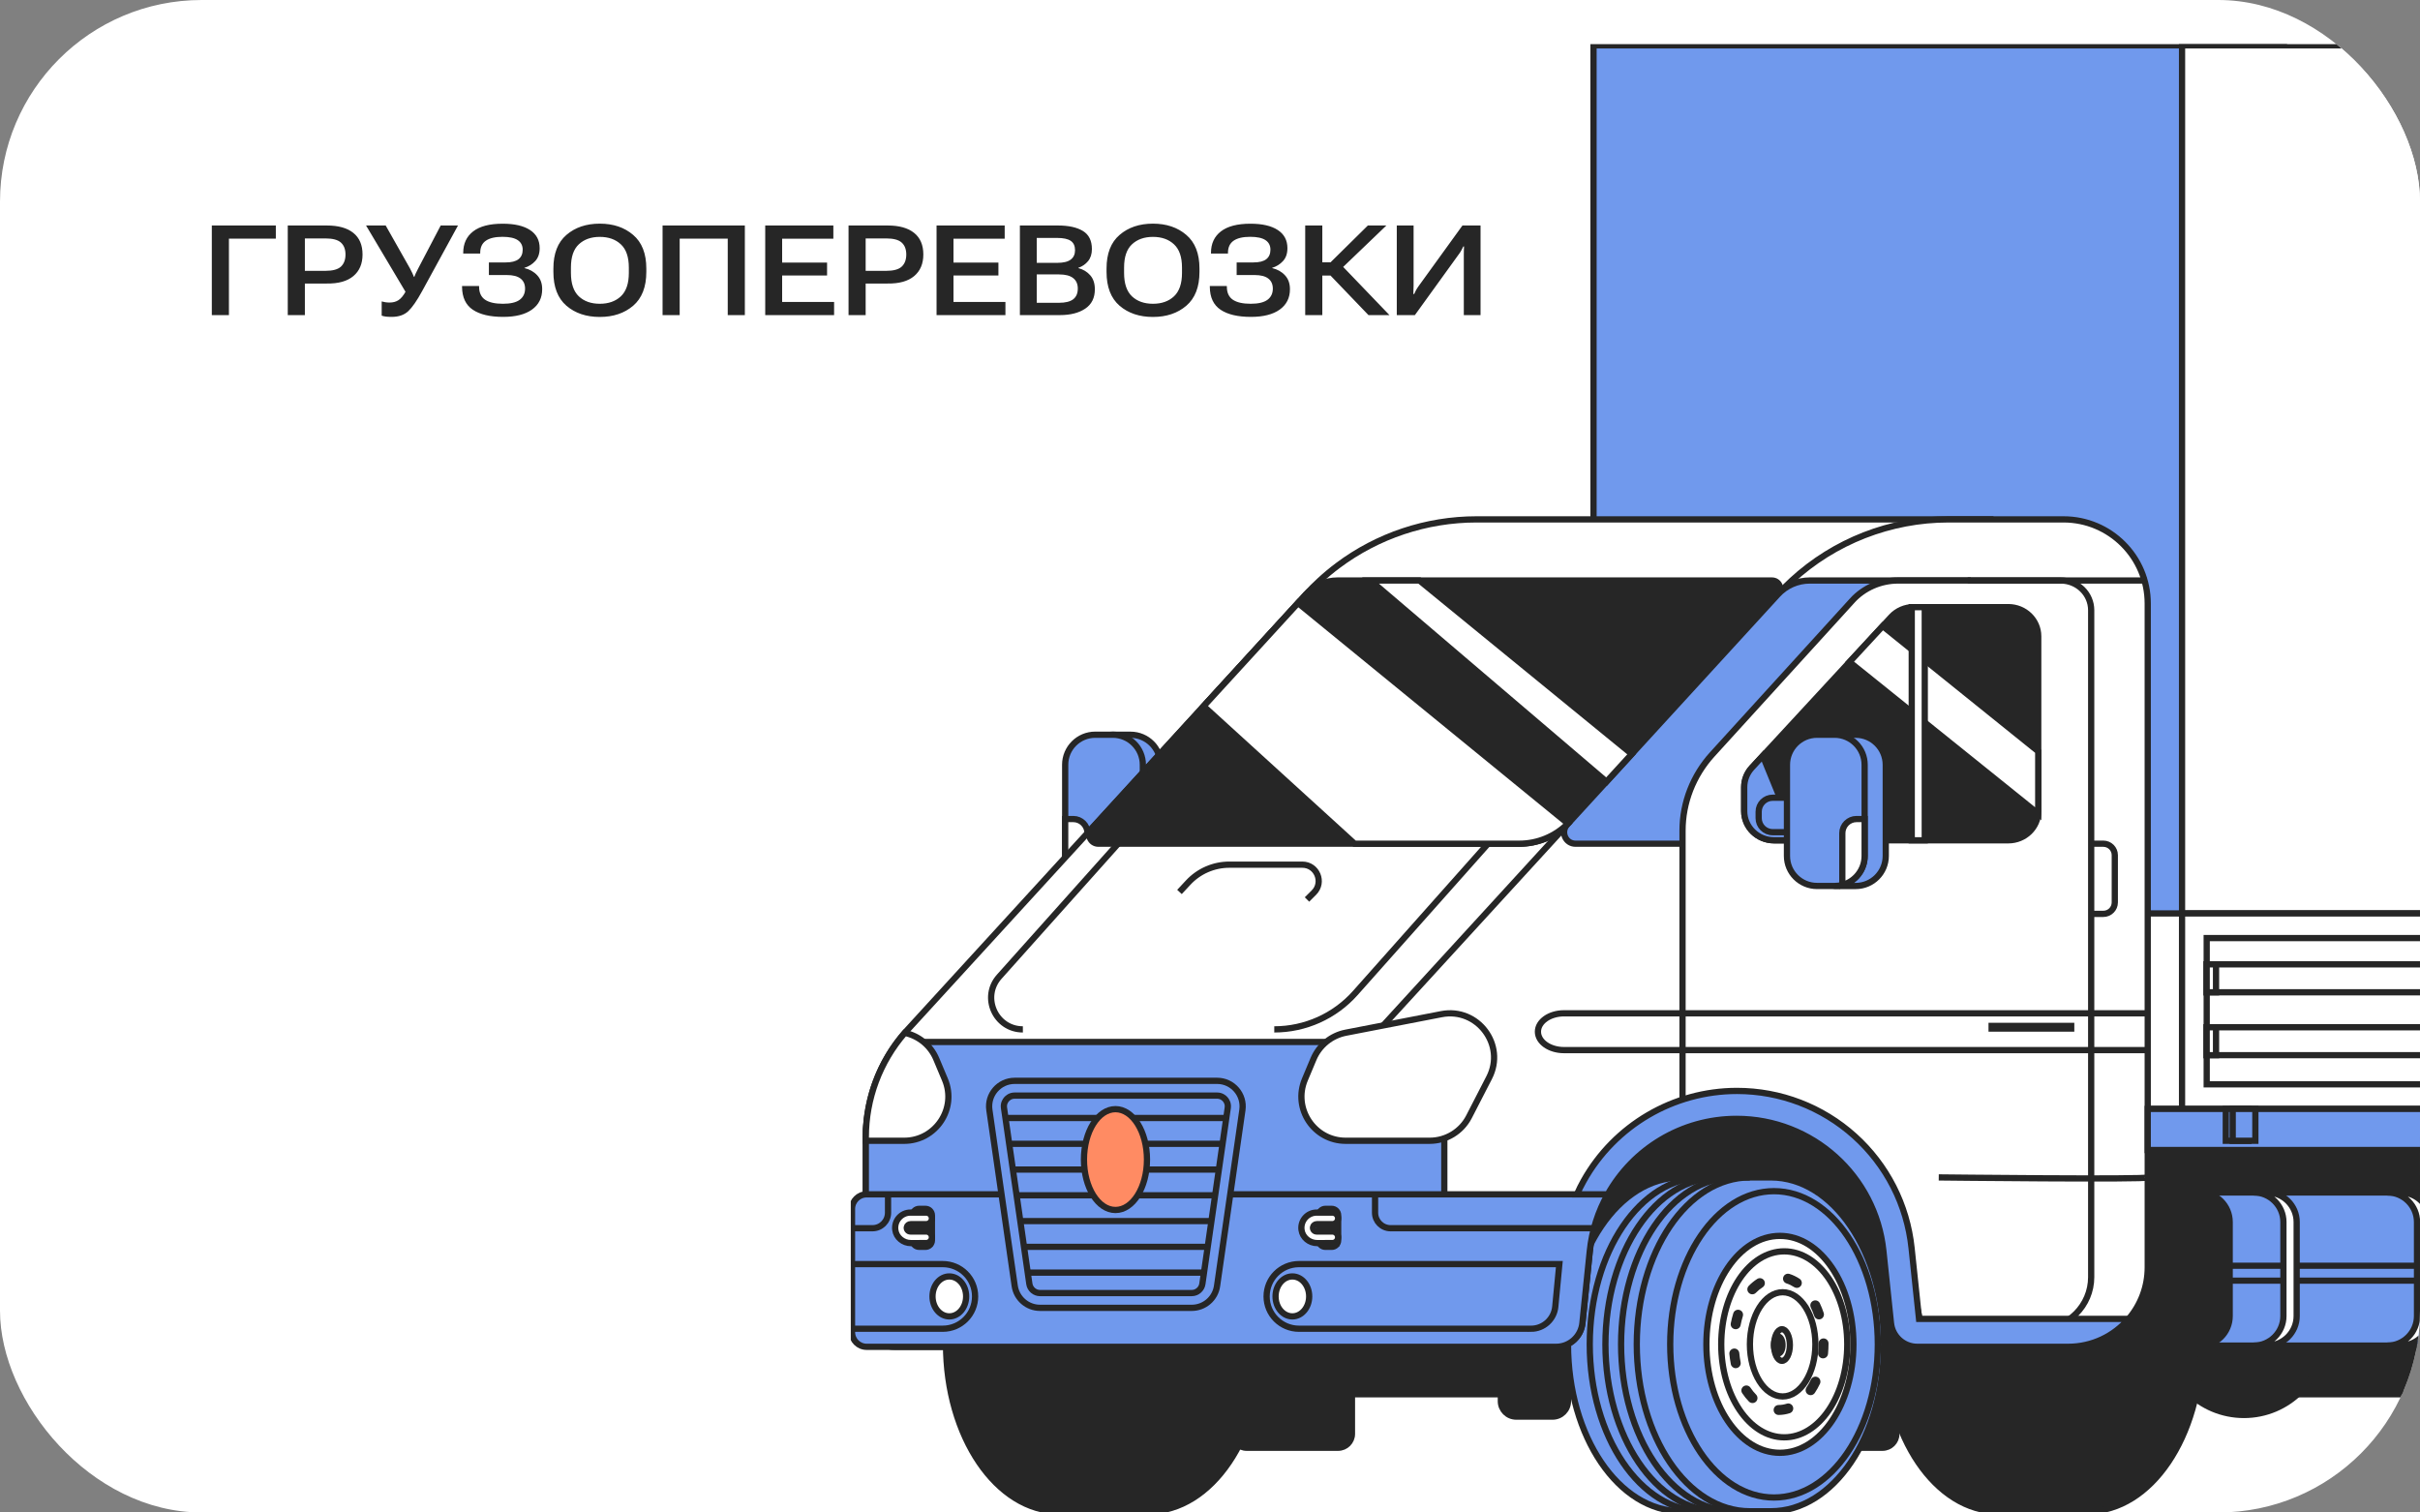 <svg width="384" height="240" viewBox="0 0 384 240" fill="none" xmlns="http://www.w3.org/2000/svg">
<rect x="0" y="0" width="384" height="240" fill="#808080" stroke="none"/>
<g clip-path="url(#clip0_1099_26323)">
<rect width="384" height="240" rx="32" fill="white"/>
<g clip-path="url(#clip1_1099_26323)">
<path d="M246.355 215.041H240.597C239.247 215.041 238.152 216.134 238.152 217.483V222.344C238.152 223.693 239.247 224.787 240.597 224.787H246.355C247.705 224.787 248.8 223.693 248.8 222.344V217.483C248.8 216.134 247.705 215.041 246.355 215.041Z" fill="#262626" stroke="#262626" stroke-width="0.99" stroke-miterlimit="10"/>
<path d="M362.419 7.195H252.855V176.305H362.419V7.195Z" fill="#7099ED" stroke="#262626" stroke-width="0.99" stroke-miterlimit="10"/>
<path d="M455.806 7.195H346.242V176.305H455.806V7.195Z" fill="white" stroke="#262626" stroke-width="0.99" stroke-miterlimit="10"/>
<path d="M434.169 144.941H324.605V175.961H434.169V144.941Z" fill="white" stroke="#262626" stroke-width="0.99" stroke-miterlimit="10"/>
<path d="M402.215 212.373H181.348V221.24H402.215V212.373Z" fill="#262626" stroke="#262626" stroke-width="0.99" stroke-miterlimit="10"/>
<path d="M356.065 224.525C363.066 224.525 368.743 218.855 368.743 211.86C368.743 204.866 363.066 199.195 356.065 199.195C349.063 199.195 343.387 204.866 343.387 211.86C343.387 218.855 349.063 224.525 356.065 224.525Z" fill="#262626" stroke="#262626" stroke-width="0.99" stroke-miterlimit="10"/>
<path d="M331.334 186.832H317.099C307.187 186.832 299.148 198.692 299.148 213.318C299.148 227.945 307.187 239.805 317.099 239.805H331.334C341.246 239.805 349.285 227.945 349.285 213.318C349.285 198.692 341.246 186.832 331.334 186.832Z" fill="#262626" stroke="#262626" stroke-width="0.99" stroke-miterlimit="10"/>
<path d="M182.299 186.832H168.064C158.152 186.832 150.113 198.692 150.113 213.318C150.113 227.945 158.152 239.805 168.064 239.805H182.299C192.211 239.805 200.25 227.945 200.25 213.318C200.25 198.692 192.211 186.832 182.299 186.832Z" fill="#262626" stroke="#262626" stroke-width="0.99" stroke-miterlimit="10"/>
<path d="M298.707 210.84H284.21C282.992 210.84 282.004 211.827 282.004 213.044V227.526C282.004 228.743 282.992 229.73 284.21 229.73H298.707C299.925 229.73 300.913 228.743 300.913 227.526V213.044C300.913 211.827 299.925 210.84 298.707 210.84Z" fill="#262626" stroke="#262626" stroke-width="0.99" stroke-miterlimit="10"/>
<path d="M212.32 210.84H197.823C196.605 210.84 195.617 211.827 195.617 213.044V227.526C195.617 228.743 196.605 229.73 197.823 229.73H212.32C213.539 229.73 214.526 228.743 214.526 227.526V213.044C214.526 211.827 213.539 210.84 212.32 210.84Z" fill="#262626" stroke="#262626" stroke-width="0.99" stroke-miterlimit="10"/>
<path d="M437.628 181.018H287.625V199.657H437.628V181.018Z" fill="#262626" stroke="#262626" stroke-width="0.99" stroke-miterlimit="10"/>
<path d="M454.39 186.996H304.387V194.897H454.39V186.996Z" fill="#262626" stroke="#262626" stroke-width="0.99" stroke-miterlimit="10"/>
<path d="M176.599 140.59H179.384C182.02 140.59 184.156 138.455 184.156 135.822V121.356C184.156 118.723 182.02 116.589 179.384 116.589H176.599C173.963 116.589 171.826 118.723 171.826 121.356V135.822C171.826 138.455 173.963 140.59 176.599 140.59Z" fill="#7099ED" stroke="#262626" stroke-width="0.99" stroke-miterlimit="10"/>
<path d="M169.02 121.351V135.822C169.02 138.025 170.522 139.882 172.56 140.425C172.951 140.53 173.362 140.585 173.788 140.585H176.573C179.21 140.585 181.345 138.451 181.345 135.822V121.351C181.345 118.721 179.21 116.584 176.573 116.584H173.788C171.155 116.584 169.02 118.721 169.02 121.351Z" fill="#7099ED" stroke="#262626" stroke-width="0.99" stroke-miterlimit="10"/>
<path d="M169.02 129.965V135.822C169.02 138.026 170.522 139.883 172.56 140.426V132.204C172.56 130.973 171.55 129.965 170.314 129.965H169.02Z" fill="white" stroke="#262626" stroke-width="0.99" stroke-miterlimit="10"/>
<path d="M386.144 189.219H337.839C335.246 189.219 333.145 191.318 333.145 193.908V208.831C333.145 211.421 335.246 213.521 337.839 213.521H386.144C388.737 213.521 390.839 211.421 390.839 208.831V193.908C390.839 191.318 388.737 189.219 386.144 189.219Z" fill="#7099ED" stroke="#262626" stroke-width="0.99" stroke-miterlimit="10"/>
<path d="M349.107 189.219H322.026C319.434 189.219 317.332 191.318 317.332 193.908V208.831C317.332 211.421 319.434 213.521 322.026 213.521H349.107C351.699 213.521 353.801 211.421 353.801 208.831V193.908C353.801 191.318 351.699 189.219 349.107 189.219Z" fill="#262626" stroke="#262626" stroke-width="0.99" stroke-miterlimit="10"/>
<path d="M327.317 213.712H141.924C139.421 213.712 137.387 211.68 137.387 209.176V180.438C137.387 177.14 138.032 173.905 139.257 170.904C140.062 168.934 141.119 167.062 142.405 165.339C142.773 164.843 143.16 164.362 143.567 163.893C143.712 163.725 143.861 163.561 144.009 163.397L171.02 133.878L174.912 129.627L207.195 94.348C207.911 93.567 208.654 92.82 209.429 92.113C210.348 91.265 211.307 90.472 212.3 89.729C218.602 85.017 226.308 82.414 234.3 82.414H315.867L327.317 213.712Z" fill="white" stroke="#262626" stroke-width="0.99" stroke-miterlimit="10"/>
<path d="M307.636 173.021H238.152V213.716H307.636V173.021Z" fill="#262626" stroke="#262626" stroke-width="0.99" stroke-miterlimit="10"/>
<path d="M280.994 186.832H266.76C256.847 186.832 248.809 198.692 248.809 213.318C248.809 227.945 256.847 239.805 266.76 239.805H280.994C290.907 239.805 298.945 227.945 298.945 213.318C298.945 198.692 290.907 186.832 280.994 186.832Z" fill="#7099ED" stroke="#262626" stroke-width="0.99" stroke-miterlimit="10"/>
<path d="M272.697 186.832C262.785 186.832 254.746 198.692 254.746 213.318C254.746 227.945 262.785 239.805 272.697 239.805" stroke="#262626" stroke-width="0.99" stroke-miterlimit="10"/>
<path d="M270.209 186.832C260.296 186.832 252.258 198.692 252.258 213.318C252.258 227.945 260.296 239.805 270.209 239.805" stroke="#262626" stroke-width="0.99" stroke-miterlimit="10"/>
<path d="M275.181 186.832C265.269 186.832 257.23 198.692 257.23 213.318C257.23 227.945 265.269 239.805 275.181 239.805" stroke="#262626" stroke-width="0.99" stroke-miterlimit="10"/>
<path d="M277.67 186.832C267.757 186.832 259.719 198.692 259.719 213.318C259.719 227.945 267.757 239.805 277.67 239.805" stroke="#262626" stroke-width="0.99" stroke-miterlimit="10"/>
<path d="M281.496 237.623C290.593 237.623 297.968 226.741 297.968 213.318C297.968 199.894 290.593 189.012 281.496 189.012C272.398 189.012 265.023 199.894 265.023 213.318C265.023 226.741 272.398 237.623 281.496 237.623Z" stroke="#262626" stroke-width="0.99" stroke-miterlimit="10"/>
<path d="M282.43 230.528C288.873 230.528 294.095 222.823 294.095 213.319C294.095 203.814 288.873 196.109 282.43 196.109C275.988 196.109 270.766 203.814 270.766 213.319C270.766 222.823 275.988 230.528 282.43 230.528Z" fill="white" stroke="#262626" stroke-width="0.99" stroke-miterlimit="10"/>
<path d="M283.119 228.073C288.641 228.073 293.118 221.467 293.118 213.318C293.118 205.169 288.641 198.562 283.119 198.562C277.598 198.562 273.121 205.169 273.121 213.318C273.121 221.467 277.598 228.073 283.119 228.073Z" stroke="#262626" stroke-width="0.99" stroke-miterlimit="10"/>
<path d="M282.226 224.526C281.788 224.526 281.436 224.175 281.436 223.737C281.436 223.299 281.788 222.944 282.226 222.944C282.66 222.944 283.09 222.873 283.513 222.737C283.927 222.6 284.373 222.83 284.51 223.245C284.647 223.659 284.416 224.104 284.002 224.241C283.423 224.429 282.828 224.522 282.23 224.526H282.226ZM278.083 222.635C277.88 222.635 277.673 222.557 277.52 222.401C277.133 222.01 276.773 221.56 276.448 221.072C276.206 220.708 276.307 220.216 276.671 219.978C277.035 219.735 277.528 219.837 277.766 220.2C278.036 220.607 278.33 220.97 278.647 221.291C278.952 221.603 278.948 222.104 278.639 222.408C278.486 222.561 278.283 222.635 278.083 222.635ZM287.303 221.385C287.151 221.385 286.998 221.342 286.865 221.252C286.501 221.009 286.403 220.517 286.646 220.154C286.904 219.767 287.143 219.345 287.354 218.899C287.542 218.505 288.015 218.337 288.41 218.524C288.805 218.712 288.973 219.184 288.786 219.579C288.543 220.095 288.265 220.583 287.964 221.033C287.812 221.259 287.561 221.385 287.303 221.385ZM275.419 217.106C275.048 217.106 274.719 216.844 274.645 216.465C274.543 215.937 274.465 215.394 274.41 214.851C274.367 214.417 274.688 214.03 275.122 213.987C275.56 213.944 275.944 214.265 275.987 214.698C276.033 215.191 276.104 215.683 276.198 216.16C276.28 216.59 276.002 217.004 275.572 217.086C275.521 217.098 275.47 217.102 275.419 217.102V217.106ZM289.279 215.546C289.251 215.546 289.224 215.546 289.2 215.543C288.766 215.5 288.449 215.113 288.492 214.679C288.539 214.194 288.567 213.698 288.567 213.206V213.167C288.567 212.729 288.923 212.377 289.357 212.377C289.791 212.377 290.147 212.733 290.147 213.167V213.206C290.147 213.753 290.12 214.3 290.065 214.835C290.026 215.242 289.681 215.546 289.279 215.546ZM275.415 210.92C275.365 210.92 275.314 210.916 275.263 210.904C274.833 210.822 274.555 210.408 274.637 209.978C274.743 209.431 274.876 208.896 275.036 208.388C275.165 207.969 275.607 207.735 276.026 207.864C276.444 207.993 276.679 208.434 276.55 208.853C276.409 209.31 276.288 209.79 276.194 210.279C276.12 210.658 275.791 210.92 275.419 210.92H275.415ZM288.629 209.364C288.297 209.364 287.988 209.153 287.878 208.821C287.722 208.352 287.538 207.899 287.334 207.473C287.147 207.078 287.311 206.606 287.706 206.418C288.101 206.23 288.574 206.395 288.762 206.789C288.993 207.274 289.204 207.79 289.38 208.325C289.517 208.739 289.294 209.189 288.88 209.325C288.797 209.353 288.711 209.364 288.629 209.364ZM278.056 205.379C277.856 205.379 277.657 205.304 277.504 205.156C277.191 204.851 277.184 204.351 277.489 204.038C277.903 203.612 278.353 203.245 278.83 202.94C279.198 202.706 279.687 202.815 279.922 203.182C280.156 203.55 280.047 204.038 279.679 204.273C279.304 204.511 278.948 204.8 278.619 205.14C278.463 205.3 278.259 205.379 278.052 205.379H278.056ZM285.117 204.363C284.968 204.363 284.815 204.32 284.682 204.234C284.295 203.98 283.888 203.784 283.481 203.655C283.063 203.522 282.832 203.081 282.965 202.663C283.098 202.245 283.54 202.014 283.959 202.147C284.506 202.319 285.042 202.577 285.551 202.913C285.915 203.151 286.016 203.644 285.778 204.007C285.625 204.238 285.375 204.363 285.117 204.363Z" fill="#262626"/>
<path d="M282.867 221.588C285.736 221.588 288.061 217.886 288.061 213.319C288.061 208.753 285.736 205.051 282.867 205.051C279.998 205.051 277.672 208.753 277.672 213.319C277.672 217.886 279.998 221.588 282.867 221.588Z" stroke="#262626" stroke-width="0.99" stroke-miterlimit="10"/>
<path d="M282.756 215.937C283.451 215.937 284.015 214.814 284.015 213.429C284.015 212.043 283.451 210.92 282.756 210.92C282.06 210.92 281.496 212.043 281.496 213.429C281.496 214.814 282.06 215.937 282.756 215.937Z" fill="white" stroke="#262626" stroke-width="0.99" stroke-miterlimit="10"/>
<path d="M282.169 214.772C282.543 214.772 282.846 214.171 282.846 213.428C282.846 212.686 282.543 212.084 282.169 212.084C281.795 212.084 281.492 212.686 281.492 213.428C281.492 214.171 281.795 214.772 282.169 214.772Z" fill="#262626" stroke="#262626" stroke-width="0.99" stroke-miterlimit="10"/>
<path d="M455.806 144.941H346.242V175.961H455.806V144.941Z" fill="white" stroke="#262626" stroke-width="0.99" stroke-miterlimit="10"/>
<path d="M451.895 172.057V148.854H350.154V172.057H451.895Z" fill="white" stroke="#262626" stroke-width="0.99" stroke-miterlimit="10"/>
<path d="M340.797 95.763V201.098C340.797 204.221 339.663 207.077 337.781 209.281C335.465 211.993 332.019 213.712 328.17 213.712H304.238C302.087 213.712 300.283 212.091 300.06 209.953L298.856 198.496C298.23 192.541 295.405 187.3 291.239 183.553C287.07 179.802 281.558 177.539 275.561 177.539C266.842 177.539 259.148 182.326 255.115 189.516C253.597 192.228 252.596 195.288 252.263 198.558L251.097 209.942C250.878 212.083 249.075 213.712 246.92 213.712H216.788C214.28 213.712 212.25 211.684 212.25 209.18V180.438C212.25 174.131 214.613 168.051 218.873 163.397L245.899 133.878L282.098 94.34C282.81 93.563 283.553 92.82 284.324 92.113C291.071 85.904 299.943 82.414 309.194 82.414H327.435C334.816 82.414 340.797 88.389 340.797 95.763Z" fill="white" stroke="#262626" stroke-width="0.99" stroke-miterlimit="10"/>
<path d="M229.179 165.34V205.53H137.387V180.439C137.387 177.141 138.157 173.905 139.624 170.904C140.587 168.935 141.85 167.063 143.391 165.34H229.179Z" fill="#7099ED" stroke="#262626" stroke-width="0.99" stroke-miterlimit="10"/>
<path d="M282.126 94.305L282.095 94.341L258.925 119.647L254.904 124.039L249.15 130.323C249.037 130.444 248.923 130.565 248.802 130.682C246.76 132.726 243.979 133.879 241.072 133.879H174.291C173.04 133.879 172.382 132.39 173.227 131.464L174.909 129.627L190.983 112.062L205.969 95.685L207.193 94.349L207.212 94.325C208.507 92.914 210.33 92.113 212.243 92.113H281.16C282.298 92.113 282.897 93.465 282.126 94.305Z" fill="#262626" stroke="#262626" stroke-width="0.99" stroke-miterlimit="10"/>
<path d="M312.23 92.113V133.879H249.999C248.426 133.879 247.605 132.015 248.665 130.854L282.094 94.341C283.393 92.922 285.231 92.113 287.16 92.113H312.226H312.23Z" fill="#7099ED" stroke="#262626" stroke-width="0.99" stroke-miterlimit="10"/>
<path d="M255.109 189.516C253.591 192.228 252.59 195.287 252.258 198.558L251.092 209.941C250.873 212.083 249.07 213.712 246.914 213.712H137.515C136.236 213.712 135.195 212.673 135.195 211.391V191.837C135.195 190.555 136.236 189.516 137.515 189.516H255.109Z" fill="#7099ED" stroke="#262626" stroke-width="0.99" stroke-miterlimit="10"/>
<path d="M226.861 181.017H213.526C208.515 181.017 205.12 175.918 207.056 171.299L208.425 168.036C209.333 165.875 211.257 164.312 213.557 163.866L228.715 160.928C234.465 159.814 238.968 165.812 236.288 171.014L233.096 177.215C231.895 179.548 229.486 181.017 226.857 181.017H226.861Z" fill="white" stroke="#262626" stroke-width="0.99" stroke-miterlimit="10"/>
<path d="M143.466 181.018H137.387V180.44C137.387 174.355 139.585 168.478 143.567 163.895C145.809 164.371 147.678 165.919 148.563 168.033L149.936 171.3C151.872 175.915 148.476 181.018 143.466 181.018Z" fill="white" stroke="#262626" stroke-width="0.99" stroke-miterlimit="10"/>
<path d="M189.107 207.527H165.026C163.012 207.527 161.302 206.046 161.013 204.053L156.991 176.133C156.639 173.69 158.537 171.506 161.005 171.506H193.128C195.596 171.506 197.489 173.69 197.141 176.133L193.12 204.053C192.835 206.046 191.125 207.527 189.107 207.527Z" fill="#7099ED" stroke="#262626" stroke-width="0.99" stroke-miterlimit="10"/>
<path d="M165.023 205.181C164.182 205.181 163.454 204.552 163.333 203.72L159.312 175.8C159.214 175.127 159.519 174.658 159.711 174.44C159.902 174.221 160.321 173.85 161.002 173.85H193.125C193.801 173.85 194.224 174.217 194.416 174.44C194.607 174.658 194.912 175.127 194.815 175.8L190.793 203.72C190.672 204.552 189.948 205.181 189.104 205.181H165.023Z" fill="#7099ED" stroke="#262626" stroke-width="0.99" stroke-miterlimit="10"/>
<path d="M159.504 177.406H194.479" stroke="#262626" stroke-width="0.99" stroke-miterlimit="10"/>
<path d="M160.098 181.498H193.907" stroke="#262626" stroke-width="0.99" stroke-miterlimit="10"/>
<path d="M160.688 185.586H193.335" stroke="#262626" stroke-width="0.99" stroke-miterlimit="10"/>
<path d="M161.285 189.672H192.767" stroke="#262626" stroke-width="0.99" stroke-miterlimit="10"/>
<path d="M161.879 193.76H192.195" stroke="#262626" stroke-width="0.99" stroke-miterlimit="10"/>
<path d="M162.469 197.848H191.623" stroke="#262626" stroke-width="0.99" stroke-miterlimit="10"/>
<path d="M163.062 201.936H191.051" stroke="#262626" stroke-width="0.99" stroke-miterlimit="10"/>
<path d="M177 192C179.761 192 182 188.418 182 184C182 179.582 179.761 176 177 176C174.239 176 172 179.582 172 184C172 188.418 174.239 192 177 192Z" fill="#FF8B63" stroke="#262626" stroke-width="0.99" stroke-miterlimit="10"/>
<path d="M293.901 95.31L271.694 119.709C268.659 123.047 266.98 127.349 266.98 131.808V176.211H284.352L294.374 183.323L301.357 194.237L304.952 210.845H323.622C328.152 210.845 331.825 207.175 331.825 202.65V96.83C331.825 94.227 329.658 92.113 326.986 92.113H301.188C298.403 92.113 295.747 93.278 293.897 95.31H293.901Z" fill="white" stroke="#262626" stroke-width="0.99" stroke-miterlimit="10"/>
<path d="M337.779 209.281C335.463 211.993 332.017 213.712 328.168 213.712H304.236C302.084 213.712 300.281 212.091 300.058 209.953L298.853 198.496C298.227 192.54 295.403 187.3 291.237 183.553C287.067 179.801 281.556 177.539 275.559 177.539C266.84 177.539 259.145 182.326 255.112 189.516H250.215C250.543 188.781 250.907 188.062 251.302 187.355C256.231 178.566 265.549 173.107 275.618 173.107C282.518 173.107 289.14 175.647 294.265 180.259C299.385 184.866 302.605 191.18 303.324 198.035L304.506 209.281H337.779Z" fill="#7099ED" stroke="#262626" stroke-width="0.99" stroke-miterlimit="10"/>
<path d="M323.421 100.965V128.713C323.421 131.265 321.297 133.34 318.672 133.34H281.514C278.89 133.34 276.766 131.265 276.766 128.713V124.911C276.766 123.766 277.2 122.664 277.982 121.816L279.715 119.94L300.111 97.87C301.014 96.897 302.294 96.338 303.639 96.338H318.672C321.297 96.338 323.421 98.413 323.421 100.965Z" fill="#262626" stroke="#262626" stroke-width="0.99" stroke-miterlimit="10"/>
<path d="M331.832 133.879H333.753C334.758 133.879 335.572 134.692 335.572 135.696V143.195C335.572 144.199 334.758 145.012 333.753 145.012H331.832" stroke="#262626" stroke-width="0.99" stroke-miterlimit="10"/>
<path d="M340.796 166.629H248.17C245.885 166.629 244.035 165.324 244.035 163.71C244.035 162.1 245.885 160.791 248.17 160.791H340.796" stroke="#262626" stroke-width="0.99" stroke-miterlimit="10"/>
<path d="M307.637 186.832C307.637 186.832 340.796 187.203 340.796 186.832" stroke="#262626" stroke-width="0.99" stroke-miterlimit="10"/>
<path d="M202.199 163.343C207.108 163.343 211.787 161.245 215.049 157.576L237.088 132.785" stroke="#262626" stroke-width="0.99" stroke-miterlimit="10"/>
<path d="M177.911 133.328L158.559 154.981C155.669 158.216 157.969 163.343 162.307 163.343" stroke="#262626" stroke-width="0.99" stroke-miterlimit="10"/>
<path d="M329.148 162.299H315.531V163.709H329.148V162.299Z" fill="#262626"/>
<path d="M285.195 133.339H281.514C278.89 133.339 276.766 131.264 276.766 128.712V124.91C276.766 123.765 277.2 122.663 277.982 121.815L279.715 119.939L285.195 133.339Z" fill="#7099ED" stroke="#262626" stroke-width="0.99" stroke-miterlimit="10"/>
<path d="M285.407 126.584H281.28C280.056 126.584 279.062 127.576 279.062 128.8V129.831C279.062 131.055 280.056 132.047 281.28 132.047H285.407C286.632 132.047 287.625 131.055 287.625 129.831V128.8C287.625 127.576 286.632 126.584 285.407 126.584Z" fill="#7099ED" stroke="#262626" stroke-width="0.99" stroke-miterlimit="10"/>
<path d="M312.227 92.113H340.594" stroke="#262626" stroke-width="0.99" stroke-miterlimit="10"/>
<path d="M390.84 200.846H351.379" stroke="#262626" stroke-width="0.99" stroke-miterlimit="10"/>
<path d="M390.84 203.213H351.379" stroke="#262626" stroke-width="0.99" stroke-miterlimit="10"/>
<path d="M359.737 189.219H357.633C360.215 189.219 362.327 191.329 362.327 193.908V208.831C362.327 211.411 360.215 213.521 357.633 213.521H359.737C362.319 213.521 364.431 211.411 364.431 208.831V193.908C364.431 191.329 362.319 189.219 359.737 189.219Z" fill="white" stroke="#262626" stroke-width="0.99" stroke-miterlimit="10"/>
<path d="M380.937 189.219H378.832C381.414 189.219 383.526 191.329 383.526 193.908V208.831C383.526 211.411 381.414 213.521 378.832 213.521H380.937C383.518 213.521 385.631 211.411 385.631 208.831V193.908C385.631 191.329 383.518 189.219 380.937 189.219Z" fill="white" stroke="#262626" stroke-width="0.99" stroke-miterlimit="10"/>
<path d="M294.456 116.588H291.671C289.035 116.588 286.898 118.722 286.898 121.355V135.822C286.898 138.454 289.035 140.589 291.671 140.589H294.456C297.092 140.589 299.228 138.454 299.228 135.822V121.355C299.228 118.722 297.092 116.588 294.456 116.588Z" fill="#7099ED" stroke="#262626" stroke-width="0.99" stroke-miterlimit="10"/>
<path d="M295.877 121.351V135.822C295.877 138.025 294.375 139.882 292.337 140.425C291.945 140.53 291.535 140.585 291.108 140.585H288.323C285.687 140.585 283.551 138.451 283.551 135.822V121.351C283.551 118.721 285.687 116.584 288.323 116.584H291.108C293.741 116.584 295.877 118.721 295.877 121.351Z" fill="#7099ED" stroke="#262626" stroke-width="0.99" stroke-miterlimit="10"/>
<path d="M295.876 129.965V135.822C295.876 138.026 294.374 139.883 292.336 140.426V132.204C292.336 130.973 293.345 129.965 294.581 129.965H295.876Z" fill="white" stroke="#262626" stroke-width="0.99" stroke-miterlimit="10"/>
<path d="M242.938 210.842H206.117C203.281 210.842 200.984 208.548 200.984 205.715C200.984 202.882 203.281 200.588 206.117 200.588H247.432L246.787 207.348C246.599 209.329 244.933 210.846 242.938 210.846V210.842Z" stroke="#262626" stroke-width="0.99" stroke-miterlimit="10"/>
<path d="M205.07 208.883C206.544 208.883 207.738 207.464 207.738 205.714C207.738 203.964 206.544 202.545 205.07 202.545C203.597 202.545 202.402 203.964 202.402 205.714C202.402 207.464 203.597 208.883 205.07 208.883Z" fill="white" stroke="#262626" stroke-width="0.99" stroke-miterlimit="10"/>
<path d="M135.195 210.842H149.594C152.43 210.842 154.727 208.548 154.727 205.715C154.727 202.882 152.43 200.588 149.594 200.588H135.195" stroke="#262626" stroke-width="0.99" stroke-miterlimit="10"/>
<path d="M150.637 208.883C152.11 208.883 153.304 207.464 153.304 205.714C153.304 203.964 152.11 202.545 150.637 202.545C149.163 202.545 147.969 203.964 147.969 205.714C147.969 207.464 149.163 208.883 150.637 208.883Z" fill="white" stroke="#262626" stroke-width="0.99" stroke-miterlimit="10"/>
<path d="M211.308 191.818H210.31C209.742 191.818 209.281 192.278 209.281 192.846V196.82C209.281 197.388 209.742 197.848 210.31 197.848H211.308C211.876 197.848 212.336 197.388 212.336 196.82V192.846C212.336 192.278 211.876 191.818 211.308 191.818Z" fill="#262626" stroke="#262626" stroke-width="0.99" stroke-miterlimit="10"/>
<path d="M211.414 197.254H209.008C207.776 197.254 206.677 196.371 206.52 195.151C206.332 193.674 207.482 192.412 208.922 192.412H211.41C211.918 192.412 212.329 192.822 212.329 193.33C212.329 193.838 211.918 194.249 211.41 194.249H208.953C208.664 194.249 208.394 194.448 208.347 194.733C208.288 195.097 208.57 195.413 208.922 195.413H211.41C211.918 195.413 212.329 195.824 212.329 196.332C212.329 196.84 211.918 197.25 211.41 197.25L211.414 197.254Z" fill="white" stroke="#262626" stroke-width="0.99" stroke-miterlimit="10"/>
<path d="M146.847 191.818H145.849C145.281 191.818 144.82 192.278 144.82 192.846V196.82C144.82 197.388 145.281 197.848 145.849 197.848H146.847C147.415 197.848 147.875 197.388 147.875 196.82V192.846C147.875 192.278 147.415 191.818 146.847 191.818Z" fill="#262626" stroke="#262626" stroke-width="0.99" stroke-miterlimit="10"/>
<path d="M146.957 197.254H144.551C143.319 197.254 142.22 196.371 142.063 195.151C141.875 193.674 143.025 192.412 144.465 192.412H146.953C147.461 192.412 147.872 192.822 147.872 193.33C147.872 193.838 147.461 194.249 146.953 194.249H144.496C144.207 194.249 143.937 194.448 143.89 194.733C143.831 195.097 144.113 195.413 144.465 195.413H146.953C147.461 195.413 147.872 195.824 147.872 196.332C147.872 196.84 147.461 197.25 146.953 197.25L146.957 197.254Z" fill="white" stroke="#262626" stroke-width="0.99" stroke-miterlimit="10"/>
<path d="M444.282 175.965H340.797V182.479H444.282V175.965Z" fill="#7099ED" stroke="#262626" stroke-width="0.99" stroke-miterlimit="10"/>
<path d="M451.892 153.023H350.152V157.455H451.892V153.023Z" fill="white" stroke="#262626" stroke-width="0.99" stroke-miterlimit="10"/>
<path d="M351.635 153.023H350.152V157.455H351.635V153.023Z" fill="white" stroke="#262626" stroke-width="0.99" stroke-miterlimit="10"/>
<path d="M451.892 163.002H350.152V167.433H451.892V163.002Z" fill="white" stroke="#262626" stroke-width="0.99" stroke-miterlimit="10"/>
<path d="M351.635 163.002H350.152V167.433H351.635V163.002Z" fill="white" stroke="#262626" stroke-width="0.99" stroke-miterlimit="10"/>
<path d="M218.191 189.516V192.431C218.191 193.791 219.295 194.893 220.656 194.893H252.701" stroke="#262626" stroke-width="0.99" stroke-miterlimit="10"/>
<path d="M140.91 189.516V192.431C140.91 193.791 139.807 194.893 138.446 194.893H135.195" stroke="#262626" stroke-width="0.99" stroke-miterlimit="10"/>
<path d="M248.804 130.683C246.762 132.727 243.98 133.879 241.074 133.879H214.94L190.984 112.063L205.97 95.686L248.804 130.683Z" fill="white" stroke="#262626" stroke-width="0.99" stroke-miterlimit="10"/>
<path d="M258.929 119.647L254.908 124.039L217.465 92.113H225.234L258.929 119.647Z" fill="white" stroke="#262626" stroke-width="0.99" stroke-miterlimit="10"/>
<path d="M298.746 99.346L323.421 119.22V129.126L293.477 105.047L298.746 99.346Z" fill="white" stroke="#262626" stroke-width="0.99" stroke-miterlimit="10"/>
<path d="M356.778 175.965H353.184V181.017H356.778V175.965Z" fill="#7099ED" stroke="#262626" stroke-width="0.99" stroke-miterlimit="10"/>
<path d="M357.876 175.965H354.281V181.017H357.876V175.965Z" fill="#7099ED" stroke="#262626" stroke-width="0.99" stroke-miterlimit="10"/>
<path d="M187.156 141.535L188.541 140.046C190.223 138.237 192.586 137.205 195.062 137.205H206.648C208.964 137.205 210.122 139.999 208.487 141.636L207.392 142.731" stroke="#262626" stroke-width="0.99" stroke-miterlimit="10"/>
<path d="M305.417 96.342H303.352V133.34H305.417V96.342Z" fill="white" stroke="#262626" stroke-width="0.99" stroke-miterlimit="10"/>
</g>
<rect x="24" y="24" width="221" height="39" rx="8" fill="white"/>
<path d="M33.611 50V35.781H43.768V37.871H36.326V50H33.611ZM45.662 50V35.781H51.863C53.693 35.781 55.092 36.172 56.062 36.953C57.039 37.734 57.527 38.877 57.527 40.381C57.527 41.852 57.042 42.995 56.072 43.809C55.102 44.622 53.696 45.016 51.853 44.99H48.377V50H45.662ZM48.377 42.978H51.619C52.791 42.978 53.618 42.754 54.1 42.305C54.581 41.849 54.822 41.211 54.822 40.391C54.822 39.564 54.581 38.932 54.1 38.496C53.618 38.053 52.791 37.832 51.619 37.832H48.377V42.978ZM60.565 47.832C60.747 47.884 60.945 47.926 61.16 47.959C61.375 47.992 61.593 48.008 61.815 48.008C62.374 48.008 62.846 47.881 63.23 47.627C63.621 47.373 64.005 46.911 64.383 46.24L64.353 46.318L58.084 35.781H61.199L65.057 42.598C65.239 42.936 65.366 43.19 65.438 43.359C65.516 43.522 65.597 43.714 65.682 43.935H65.74C65.825 43.721 65.903 43.532 65.975 43.369C66.053 43.2 66.18 42.946 66.356 42.607L69.93 35.781H72.674L66.99 46.182C66.157 47.712 65.418 48.779 64.773 49.385C64.129 49.984 63.257 50.283 62.156 50.283C61.753 50.283 61.434 50.267 61.199 50.234C60.971 50.202 60.76 50.153 60.565 50.088V47.832ZM79.803 48.203C81.007 48.203 81.893 47.995 82.459 47.578C83.025 47.161 83.312 46.572 83.318 45.81C83.318 45.107 83.078 44.57 82.596 44.199C82.12 43.828 81.394 43.643 80.418 43.643H77.576V41.641H80.252C81.17 41.641 81.847 41.468 82.283 41.123C82.719 40.778 82.938 40.277 82.938 39.619C82.938 38.962 82.677 38.457 82.156 38.105C81.635 37.754 80.825 37.578 79.725 37.578C78.566 37.578 77.69 37.783 77.098 38.193C76.505 38.603 76.206 39.235 76.199 40.088V40.234H73.504V40.098C73.51 38.652 74.034 37.526 75.076 36.719C76.124 35.905 77.687 35.498 79.764 35.498C81.645 35.498 83.094 35.833 84.109 36.504C85.125 37.168 85.633 38.128 85.633 39.385C85.633 40.238 85.398 40.918 84.93 41.426C84.467 41.934 83.894 42.292 83.211 42.5V42.539C84.044 42.734 84.721 43.115 85.242 43.682C85.769 44.242 86.033 44.977 86.033 45.889C86.033 47.275 85.49 48.356 84.402 49.131C83.322 49.899 81.801 50.283 79.842 50.283C77.765 50.283 76.16 49.906 75.027 49.15C73.901 48.395 73.331 47.184 73.318 45.518V45.381H76.014L76.023 45.508C76.023 46.439 76.339 47.122 76.971 47.559C77.602 47.988 78.546 48.203 79.803 48.203ZM87.811 43.145V42.607C87.811 40.238 88.501 38.46 89.881 37.275C91.261 36.084 93.025 35.488 95.174 35.488C97.316 35.488 99.08 36.084 100.467 37.275C101.86 38.46 102.557 40.238 102.557 42.607V43.145C102.557 45.534 101.86 47.324 100.467 48.516C99.08 49.7 97.316 50.293 95.174 50.293C93.025 50.293 91.261 49.7 89.881 48.516C88.501 47.324 87.811 45.534 87.811 43.145ZM90.594 43.31C90.594 44.99 91.01 46.227 91.844 47.022C92.684 47.809 93.794 48.203 95.174 48.203C96.554 48.203 97.667 47.809 98.514 47.022C99.36 46.227 99.783 44.99 99.783 43.31V42.461C99.783 40.781 99.36 39.551 98.514 38.77C97.674 37.982 96.561 37.588 95.174 37.588C93.794 37.588 92.684 37.982 91.844 38.77C91.01 39.551 90.594 40.778 90.594 42.451V43.31ZM105.135 50V35.781H118.191V50H115.477V37.871H107.85V50H105.135ZM121.424 50V35.781H132.234V37.881H124.109V41.67H131.238V43.711H124.109V47.91H132.352V50H121.424ZM134.646 50V35.781H140.848C142.677 35.781 144.077 36.172 145.047 36.953C146.023 37.734 146.512 38.877 146.512 40.381C146.512 41.852 146.027 42.995 145.057 43.809C144.087 44.622 142.68 45.016 140.838 44.99H137.361V50H134.646ZM137.361 42.978H140.604C141.775 42.978 142.602 42.754 143.084 42.305C143.566 41.849 143.807 41.211 143.807 40.391C143.807 39.564 143.566 38.932 143.084 38.496C142.602 38.053 141.775 37.832 140.604 37.832H137.361V42.978ZM148.611 50V35.781H159.422V37.881H151.297V41.67H158.426V43.711H151.297V47.91H159.539V50H148.611ZM161.834 50V35.781H167.869C169.562 35.781 170.883 36.071 171.834 36.65C172.785 37.23 173.26 38.187 173.26 39.522C173.26 40.309 173.055 40.95 172.645 41.445C172.241 41.934 171.727 42.285 171.102 42.5V42.539C171.883 42.747 172.514 43.128 172.996 43.682C173.484 44.235 173.729 44.977 173.729 45.908C173.729 47.269 173.221 48.291 172.205 48.975C171.189 49.658 169.848 50 168.182 50H161.834ZM164.51 48.047H168.045C169.054 48.047 169.803 47.861 170.291 47.49C170.779 47.113 171.023 46.543 171.023 45.781C171.023 45.065 170.779 44.515 170.291 44.131C169.803 43.74 169.054 43.545 168.045 43.545H164.51V48.047ZM164.51 41.709H167.732C168.729 41.709 169.451 41.536 169.9 41.191C170.356 40.846 170.584 40.352 170.584 39.707C170.584 39.03 170.359 38.535 169.91 38.223C169.461 37.91 168.735 37.754 167.732 37.754H164.51V41.709ZM175.584 43.145V42.607C175.584 40.238 176.274 38.46 177.654 37.275C179.035 36.084 180.799 35.488 182.947 35.488C185.089 35.488 186.854 36.084 188.24 37.275C189.633 38.46 190.33 40.238 190.33 42.607V43.145C190.33 45.534 189.633 47.324 188.24 48.516C186.854 49.7 185.089 50.293 182.947 50.293C180.799 50.293 179.035 49.7 177.654 48.516C176.274 47.324 175.584 45.534 175.584 43.145ZM178.367 43.31C178.367 44.99 178.784 46.227 179.617 47.022C180.457 47.809 181.567 48.203 182.947 48.203C184.327 48.203 185.441 47.809 186.287 47.022C187.133 46.227 187.557 44.99 187.557 43.31V42.461C187.557 40.781 187.133 39.551 186.287 38.77C185.447 37.982 184.334 37.588 182.947 37.588C181.567 37.588 180.457 37.982 179.617 38.77C178.784 39.551 178.367 40.778 178.367 42.451V43.31ZM198.455 48.203C199.66 48.203 200.545 47.995 201.111 47.578C201.678 47.161 201.964 46.572 201.971 45.81C201.971 45.107 201.73 44.57 201.248 44.199C200.773 43.828 200.047 43.643 199.07 43.643H196.229V41.641H198.904C199.822 41.641 200.499 41.468 200.936 41.123C201.372 40.778 201.59 40.277 201.59 39.619C201.59 38.962 201.329 38.457 200.809 38.105C200.288 37.754 199.477 37.578 198.377 37.578C197.218 37.578 196.342 37.783 195.75 38.193C195.158 38.603 194.858 39.235 194.852 40.088V40.234H192.156V40.098C192.163 38.652 192.687 37.526 193.729 36.719C194.777 35.905 196.339 35.498 198.416 35.498C200.298 35.498 201.746 35.833 202.762 36.504C203.777 37.168 204.285 38.128 204.285 39.385C204.285 40.238 204.051 40.918 203.582 41.426C203.12 41.934 202.547 42.292 201.863 42.5V42.539C202.697 42.734 203.374 43.115 203.895 43.682C204.422 44.242 204.686 44.977 204.686 45.889C204.686 47.275 204.142 48.356 203.055 49.131C201.974 49.899 200.454 50.283 198.494 50.283C196.417 50.283 194.812 49.906 193.68 49.15C192.553 48.395 191.984 47.184 191.971 45.518V45.381H194.666L194.676 45.508C194.676 46.439 194.992 47.122 195.623 47.559C196.255 47.988 197.199 48.203 198.455 48.203ZM217.146 50L210.604 43.184L212.576 41.777L220.477 50H217.146ZM208.465 41.621H211.131L217.049 35.781H219.988L211.697 43.73H208.465V41.621ZM207.107 50V35.781H209.822V50H207.107ZM234.93 50H232.273V40.478C232.273 40.27 232.277 40.042 232.283 39.795C232.29 39.541 232.299 39.313 232.312 39.111H232.195C232.098 39.307 232 39.499 231.902 39.688C231.811 39.876 231.681 40.081 231.512 40.303L224.51 50H221.639V35.781H224.305V45.293C224.305 45.495 224.298 45.719 224.285 45.967C224.279 46.214 224.272 46.442 224.266 46.65H224.402C224.474 46.488 224.562 46.302 224.666 46.094C224.777 45.885 224.904 45.68 225.047 45.478L232.059 35.781H234.93V50Z" fill="#262626"/>
</g>
<defs>
<clipPath id="clip0_1099_26323">
<rect width="384" height="240" rx="32" fill="white"/>
</clipPath>
<clipPath id="clip1_1099_26323">
<rect width="321" height="233" fill="white" transform="translate(135 7)"/>
</clipPath>
</defs>
</svg>
